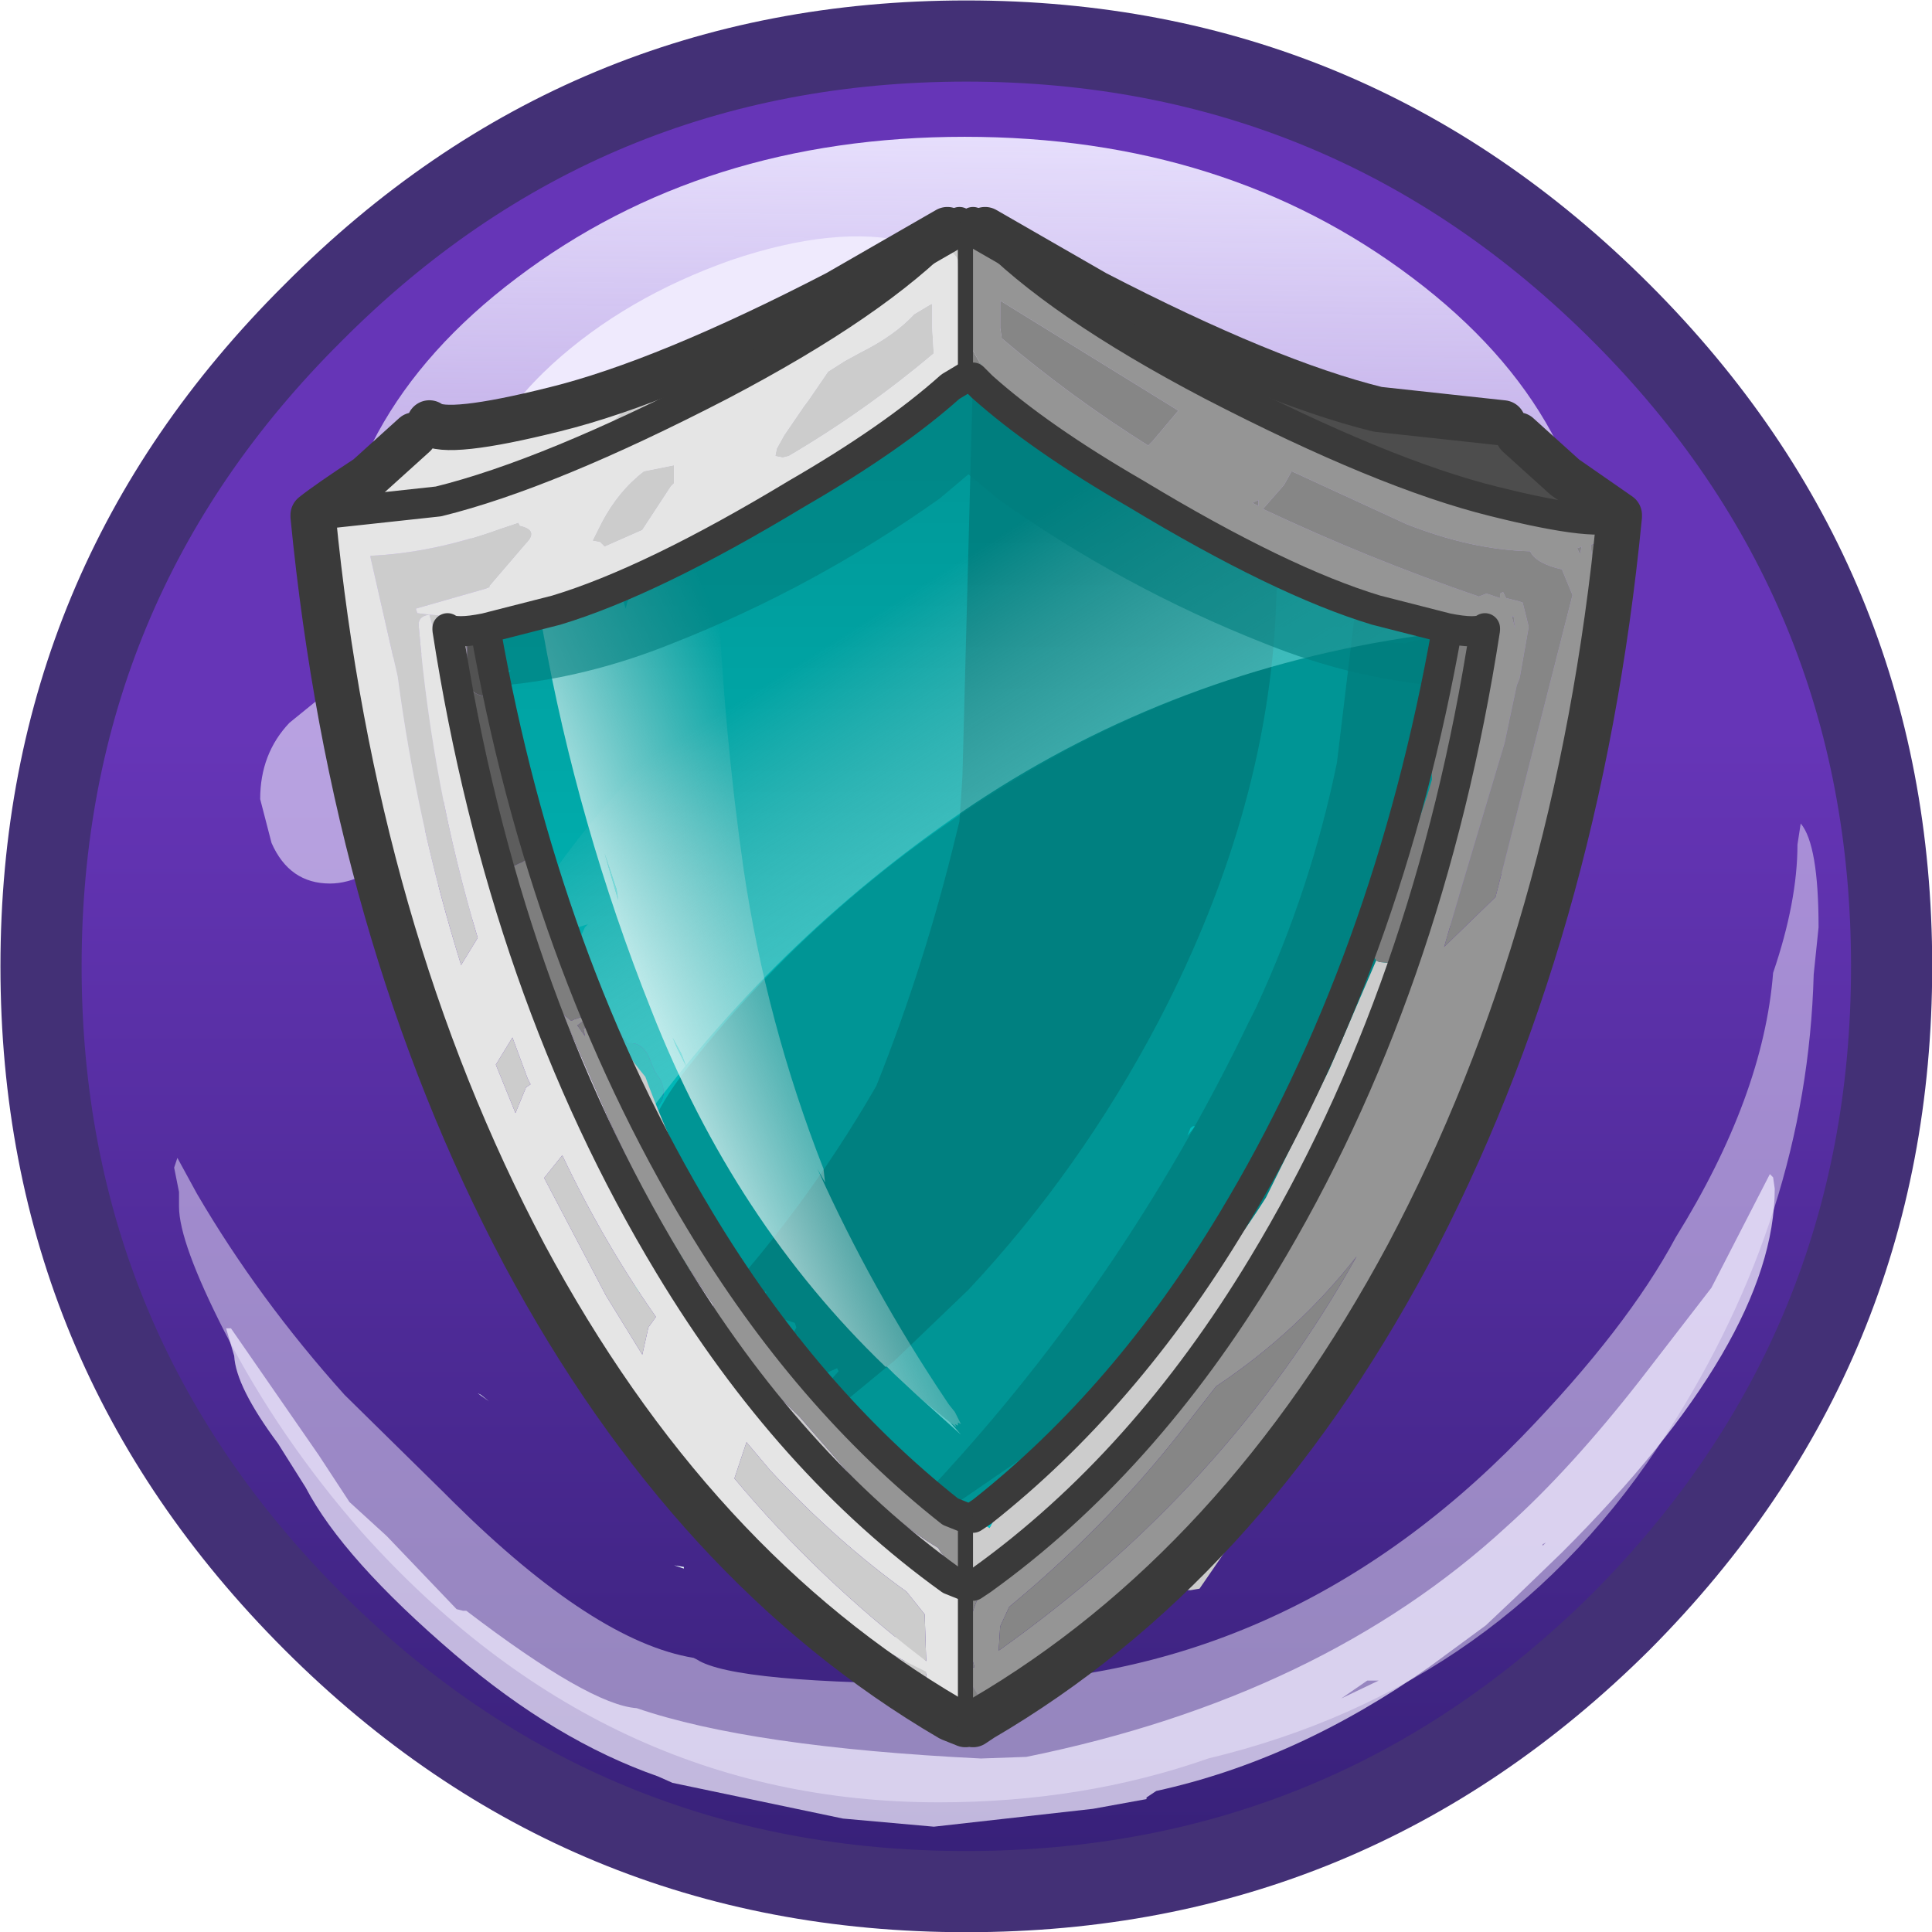 <?xml version="1.0" encoding="UTF-8" standalone="no"?>
<svg xmlns:ffdec="https://www.free-decompiler.com/flash" xmlns:xlink="http://www.w3.org/1999/xlink" ffdec:objectType="frame" height="43.5px" width="43.5px" xmlns="http://www.w3.org/2000/svg">
  <g transform="matrix(1.0, 0.0, 0.0, 1.0, 0.0, 0.0)">
    <filter id="filter0">
      <feColorMatrix in="SourceGraphic" result="filterResult0" type="matrix" values="0.309 0.609 0.082 0.0 0.157 0.309 0.609 0.082 0.0 0.157 0.309 0.609 0.082 0.0 0.157 0.0 0.0 0.0 1.0 0.0"/>
    </filter>
    <use ffdec:characterId="42" filter="url(#filter0)" height="59.5" transform="matrix(0.731, 0.0, 0.0, 0.731, 0.01, 0.01)" width="59.5" xlink:href="#sprite0"/>
    <filter id="filter1">
      <feColorMatrix in="SourceGraphic" result="filterResult1" type="matrix" values="0 0 0 0 0.4,0 0 0 0 0.4,0 0 0 0 0.4,0 0 0 1 0"/>
      <feConvolveMatrix divisor="16.0" in="filterResult1" kernelMatrix="1 1 1 1 1 1 1 1 1 1 1 1 1 1 1 1" order="4 4" result="filterResult2"/>
      <feComposite in="SourceGraphic" in2="filterResult2" operator="over" result="filterResult3"/>
    </filter>
    <use ffdec:characterId="189" filter="url(#filter1)" height="51.0" transform="matrix(0.68, 0.0, 0.0, 0.68, 6.54, 4.66)" width="44.75" xlink:href="#sprite1"/>
  </g>
  <defs>
    <g id="sprite0" transform="matrix(1.0, 0.0, 0.0, 1.0, 29.75, 29.75)">
      <use ffdec:characterId="41" height="59.5" transform="matrix(1.0, 0.0, 0.0, 1.0, -29.75, -29.75)" width="59.5" xlink:href="#shape0"/>
    </g>
    <g id="shape0" transform="matrix(1.0, 0.0, 0.0, 1.0, 29.75, 29.75)">
      <path d="M20.15 -20.15 Q28.5 -11.8 28.5 0.0 28.5 11.8 20.15 20.15 11.8 28.5 0.0 28.5 -11.8 28.5 -20.15 20.15 -28.5 11.8 -28.5 0.0 -28.5 -11.8 -20.15 -20.15 -11.8 -28.5 0.0 -28.5 11.8 -28.5 20.15 -20.15" fill="url(#gradient0)" fill-rule="evenodd" stroke="none"/>
      <path d="M-8.7 18.5 L-8.7 18.55 -9.0 18.45 -8.7 18.5 M-14.95 13.2 L-14.7 13.4 -15.05 13.15 -14.95 13.2" fill="#eafbfd" fill-rule="evenodd" stroke="none"/>
      <path d="M25.7 -4.4 Q26.25 -3.75 26.25 -1.2 L26.1 0.25 Q25.9 7.65 21.6 14.35 16.6 22.2 7.45 24.4 3.6 25.75 -0.85 25.75 -11.15 25.75 -18.6 17.45 -21.15 14.55 -22.85 11.25 -24.25 8.5 -24.25 7.4 L-24.25 6.95 -24.4 6.2 -24.3 5.9 -23.7 7.0 Q-21.8 10.25 -19.15 13.2 L-16.1 16.2 -15.8 16.5 Q-11.45 20.8 -8.4 21.3 L-8.3 21.35 Q-7.15 22.1 -0.25 22.1 9.7 22.1 17.1 14.5 20.35 11.15 21.85 8.35 24.55 4.0 24.85 0.2 25.6 -2.0 25.6 -3.75 L25.7 -4.4" fill="#efeafd" fill-opacity="0.498" fill-rule="evenodd" stroke="none"/>
      <path d="M22.95 9.9 L24.75 6.4 24.85 6.5 24.9 6.85 Q24.9 11.5 18.35 18.05 L16.9 19.45 16.0 20.3 14.3 21.55 Q10.2 24.45 5.85 25.4 L5.55 25.6 5.55 25.65 3.9 25.95 -1.0 26.5 -3.8 26.25 -9.05 25.15 -9.5 24.95 Q-12.65 23.85 -15.75 21.2 -19.2 18.25 -20.35 16.05 L-21.2 14.7 Q-22.5 12.95 -22.55 12.0 L-22.8 11.15 -22.65 11.15 -19.95 15.05 -19.0 16.5 -17.85 17.55 -15.7 19.8 -15.5 19.85 -15.4 19.85 Q-11.6 22.75 -10.15 22.85 -6.65 24.05 0.45 24.4 L1.85 24.35 Q10.95 22.5 16.65 17.25 18.6 15.5 20.75 12.75 L22.95 9.9 M17.75 17.85 L17.85 17.75 17.75 17.8 17.75 17.85 M12.7 22.0 L12.35 22.0 11.55 22.55 12.7 22.0" fill="#efeafd" fill-opacity="0.749" fill-rule="evenodd" stroke="none"/>
      <path d="M19.45 -10.75 Q19.45 -4.65 13.75 -0.3 8.0 4.0 -0.05 4.0 -8.1 4.0 -13.85 -0.3 -19.55 -4.65 -19.55 -10.75 -19.55 -16.9 -13.85 -21.2 -8.1 -25.55 -0.05 -25.55 8.0 -25.55 13.75 -21.2 19.45 -16.9 19.45 -10.75" fill="url(#gradient1)" fill-rule="evenodd" stroke="none"/>
      <path d="M0.85 -18.0 Q0.85 -15.85 -1.1 -13.0 -3.8 -9.0 -8.25 -9.0 L-11.55 -9.45 Q-13.75 -9.9 -14.7 -11.5 -15.35 -12.65 -15.25 -13.85 -15.25 -16.25 -12.75 -18.55 -10.5 -20.6 -7.25 -21.75 -4.0 -22.85 -1.75 -22.3 0.7 -21.65 0.75 -19.1 L0.85 -18.0" fill="#efeafd" fill-rule="evenodd" stroke="none"/>
      <path d="M-20.85 -7.5 L-19.25 -8.8 Q-18.6 -9.35 -17.75 -9.5 L-17.0 -9.6 Q-15.0 -9.8 -15.0 -7.35 L-15.85 -5.5 Q-16.65 -4.0 -17.3 -3.7 -18.55 -2.55 -19.6 -2.55 -20.85 -2.55 -21.4 -3.8 L-21.75 -5.15 Q-21.75 -6.55 -20.85 -7.5" fill="#efeafd" fill-opacity="0.6" fill-rule="evenodd" stroke="none"/>
      <path d="M19.3 -19.25 Q11.3 -27.25 0.0 -27.25 -11.3 -27.25 -19.25 -19.25 -27.25 -11.3 -27.25 0.0 -27.25 11.3 -19.25 19.3 -11.3 27.25 0.0 27.25 11.3 27.25 19.3 19.3 27.25 11.3 27.25 0.0 27.25 -11.3 19.3 -19.25 M0.0 -29.75 Q12.3 -29.75 21.05 -21.0 29.75 -12.3 29.75 0.0 29.75 12.3 21.05 21.05 12.3 29.75 0.0 29.75 -12.3 29.75 -21.0 21.05 -29.75 12.3 -29.75 0.0 -29.75 -12.3 -21.0 -21.0 -12.3 -29.75 0.0 -29.75" fill="#433076" fill-rule="evenodd" stroke="none"/>
    </g>
    <linearGradient gradientTransform="matrix(0.0, 0.035, -0.035, 0.0, 0.0, 0.0)" gradientUnits="userSpaceOnUse" id="gradient0" spreadMethod="pad" x1="-819.2" x2="819.2">
      <stop offset="0.376" stop-color="#6635b7"/>
      <stop offset="1.0" stop-color="#362077"/>
    </linearGradient>
    <linearGradient gradientTransform="matrix(-2.0E-4, 0.018, -0.018, -2.0E-4, -0.05, -10.75)" gradientUnits="userSpaceOnUse" id="gradient1" spreadMethod="pad" x1="-819.2" x2="819.2">
      <stop offset="0.0" stop-color="#e6defc"/>
      <stop offset="1.0" stop-color="#e6defc" stop-opacity="0.2"/>
    </linearGradient>
    <g id="sprite1" transform="matrix(1.0, 0.0, 0.0, 1.0, 0.75, 0.5)">
      <use ffdec:characterId="188" height="51.0" transform="matrix(1.0, 0.0, 0.0, 1.0, -0.75, -0.5)" width="44.75" xlink:href="#shape1"/>
    </g>
    <g id="shape1" transform="matrix(1.0, 0.0, 0.0, 1.0, 0.75, 0.5)">
      <path d="M11.4 29.3 L11.8 30.25 11.2 29.45 11.35 29.35 11.4 29.3 M11.0 29.1 L11.05 29.1 11.0 29.1" fill="#00b9b9" fill-rule="evenodd" stroke="none"/>
      <path d="M21.55 0.55 L21.9 0.8 21.9 1.2 21.85 1.25 21.75 1.35 21.55 1.3 21.55 1.25 19.5 2.65 18.15 3.45 Q18.65 2.55 19.6 1.85 L21.4 0.6 21.55 0.55 M22.1 43.05 L22.4 43.25 22.6 42.9 22.65 42.9 22.8 42.95 22.85 43.0 22.4 43.45 21.8 43.7 21.6 43.65 Q21.55 43.4 21.75 43.3 L22.1 43.05 M30.15 34.3 L31.55 32.3 33.65 28.05 35.5 23.8 Q37.15 19.1 37.9 14.35 L37.95 14.05 37.9 15.85 36.7 20.25 36.2 22.6 36.2 22.65 36.25 22.7 36.3 22.85 36.35 22.9 33.6 29.25 Q32.4 32.2 30.15 34.3 M4.6 7.5 Q4.95 7.75 4.6 7.75 4.3 7.8 4.55 7.55 L4.6 7.5 M4.35 7.55 L4.55 7.85 4.6 7.85 4.6 8.0 4.6 8.15 4.5 8.3 4.4 8.3 4.25 8.2 4.25 8.1 3.85 8.1 3.3 8.6 2.9 8.55 Q2.85 8.3 3.05 8.25 L3.45 7.95 Q3.2 7.65 3.65 7.45 L4.15 7.2 Q4.35 7.3 4.35 7.55 M1.45 10.35 L1.45 10.6 1.45 10.95 1.45 11.0 1.55 11.05 1.65 11.15 Q1.5 12.35 1.75 13.6 L2.25 16.25 2.15 16.65 Q1.8 16.65 1.8 16.2 L1.6 15.65 1.5 15.5 1.45 15.25 1.45 15.05 1.35 14.9 1.35 15.05 1.4 15.25 1.3 15.4 Q0.75 14.35 0.55 12.9 L0.4 9.9 Q0.4 9.7 0.55 9.65 L0.85 9.9 1.25 10.0 1.35 10.0 1.45 10.35 M17.15 45.1 L18.55 46.45 18.55 46.55 18.4 46.65 18.05 46.7 17.95 46.75 16.6 45.55 15.5 44.4 Q15.4 44.25 15.6 44.2 16.45 44.45 17.15 45.1 M20.0 47.3 L20.55 47.95 20.55 48.05 Q20.15 48.15 19.65 47.7 19.2 47.3 19.25 46.9 L19.3 46.8 20.0 47.3" fill="#cccccc" fill-rule="evenodd" stroke="none"/>
      <path d="M9.5 26.0 Q8.95 25.0 8.55 23.8 L8.2 22.75 Q7.45 21.1 7.25 19.7 L6.85 18.8 Q6.35 17.45 6.65 16.15 L5.95 14.85 5.5 13.5 8.1 13.15 Q11.2 12.7 12.9 10.5 L14.55 10.05 16.35 8.5 Q18.9 7.95 20.3 6.2 L21.5 5.45 22.05 5.5 Q22.7 6.7 24.8 7.8 L31.85 11.45 Q35.1 13.05 38.05 13.15 L38.0 13.45 37.95 13.75 37.95 14.05 37.9 14.35 Q37.15 19.1 35.5 23.8 L33.65 28.05 31.55 32.3 30.15 34.3 30.15 34.35 Q28.45 36.55 26.35 38.35 23.9 40.5 22.6 42.9 L22.4 43.25 22.1 43.05 Q17.15 39.7 13.75 34.05 L11.8 30.25 11.4 29.3 Q11.75 28.9 11.5 28.4 L11.3 28.1 11.2 27.85 Q10.95 27.1 10.4 27.2 L10.35 27.1 9.95 26.55 9.6 25.95 9.5 26.0" fill="url(#gradient2)" fill-rule="evenodd" stroke="none"/>
      <path d="M9.5 26.0 L9.6 25.95 9.95 26.55 10.35 27.1 10.4 27.2 Q10.95 27.1 11.2 27.85 L11.3 28.1 11.5 28.4 Q11.75 28.9 11.4 29.3 L11.35 29.35 11.2 29.45 10.9 29.25 Q10.65 29.0 11.0 29.1 10.45 28.75 10.2 27.9 L9.5 26.1 9.5 26.0 M11.0 29.1 L11.05 29.1 11.0 29.1" fill="#00acac" fill-rule="evenodd" stroke="none"/>
      <path d="M38.75 13.3 Q39.2 14.05 39.15 14.65 L39.15 14.75 Q38.95 15.5 37.7 15.9 L38.2 16.4 38.35 16.6 Q37.45 20.65 35.95 24.6 36.2 27.0 34.3 30.2 31.1 35.5 27.15 40.4 L24.65 43.15 24.15 43.05 23.05 42.7 22.4 42.9 22.2 42.9 22.1 43.0 20.25 41.95 Q18.65 41.65 16.7 38.7 L16.2 37.95 Q14.4 35.6 13.55 33.35 L13.15 34.05 Q12.55 35.25 11.55 34.45 L11.75 33.9 10.6 35.75 10.85 33.35 Q10.2 30.75 12.4 28.0 17.25 21.85 24.2 17.9 29.35 15.0 35.15 13.9 L36.15 13.95 38.75 13.3 M28.95 30.25 L29.2 29.95 Q29.15 29.9 29.05 30.0 L28.95 30.25" fill="#009595" fill-rule="evenodd" stroke="none"/>
      <path d="M11.45 28.9 L11.45 28.95 11.25 29.0 11.0 28.85 10.85 28.7 Q10.65 28.4 10.75 28.2 L10.75 28.05 10.85 28.0 11.0 27.95 11.4 28.3 11.45 28.9" fill="#00acac" fill-rule="evenodd" stroke="none"/>
      <path d="M36.65 12.85 L36.95 12.85 36.9 13.35 37.1 13.3 Q37.4 21.55 33.05 29.9 29.35 36.95 23.3 41.05 L20.9 42.7 Q20.45 43.0 20.15 42.55 L20.4 42.35 20.15 42.25 Q26.75 35.3 31.0 26.45 L31.25 25.95 Q33.05 22.05 33.9 17.9 L34.55 12.5 Q34.6 11.9 35.15 11.8 35.85 11.8 35.85 12.45 35.9 13.15 36.65 12.85" fill="#007575" fill-opacity="0.6" fill-rule="evenodd" stroke="none"/>
      <path d="M31.5 11.05 Q31.55 10.7 31.9 10.6 L31.9 11.9 31.95 12.1 31.9 12.2 Q31.75 19.25 28.0 26.45 25.4 31.4 21.7 35.35 L19.25 37.7 17.25 39.35 16.8 39.25 17.15 38.85 16.5 39.05 17.4 38.05 17.35 37.95 16.9 38.15 Q16.3 38.05 16.2 37.55 L16.05 36.85 15.95 36.85 15.9 36.8 16.0 36.6 15.95 36.45 15.65 36.35 15.05 37.0 Q14.75 37.35 14.4 37.15 L14.2 37.25 13.8 37.15 15.0 35.65 15.0 35.4 13.05 36.55 12.9 36.35 Q16.2 32.85 18.65 28.6 20.25 24.6 21.3 20.25 L21.4 19.85 21.5 18.35 21.85 5.0 21.85 4.95 Q21.85 4.65 22.15 4.65 L22.45 5.5 22.4 4.7 Q22.35 4.4 22.7 4.35 L22.75 4.55 23.05 4.35 23.7 7.2 Q24.15 6.55 24.9 6.8 25.4 6.9 25.8 6.55 L26.0 6.45 Q27.0 8.0 28.7 9.2 30.15 10.2 31.45 11.4 L31.5 11.05" fill="#007171" fill-opacity="0.6" fill-rule="evenodd" stroke="none"/>
      <path d="M36.2 13.65 L36.3 13.55 Q35.15 21.15 31.85 28.2 28.55 35.2 22.85 40.7 L22.2 40.85 25.7 37.05 Q29.2 31.9 31.95 25.95 34.5 20.3 35.25 14.15 L35.3 14.05 35.3 13.6 Q35.35 13.3 35.6 13.35 35.65 13.8 35.8 13.6 36.0 13.25 36.15 13.5 L36.2 13.6 36.2 13.65" fill="url(#gradient3)" fill-rule="evenodd" stroke="none"/>
      <path d="M22.05 10.75 L22.1 10.7 21.9 10.8 22.05 10.75 M25.8 8.85 L26.55 8.5 26.9 8.55 27.05 8.6 Q29.05 10.25 31.65 11.15 L36.65 12.9 37.0 13.2 Q37.35 13.6 36.6 13.7 28.55 14.85 21.9 19.25 15.55 23.5 11.0 29.65 10.4 29.2 10.8 28.6 9.0 26.65 9.0 24.6 L9.55 26.0 9.0 24.35 8.8 23.8 9.0 23.35 9.1 23.25 8.6 23.4 Q8.75 22.9 8.45 22.7 L8.1 22.4 7.85 22.15 7.5 22.1 8.05 21.4 Q10.65 17.75 14.4 14.95 19.25 11.35 24.75 8.65 25.25 8.4 25.8 8.25 L26.0 8.15 26.0 8.2 26.55 8.1 25.95 8.45 25.8 8.85" fill="url(#gradient4)" fill-rule="evenodd" stroke="none"/>
      <path d="M21.1 39.75 L21.45 40.15 20.0 38.85 21.1 39.75 M8.3 13.0 L8.3 13.1 8.2 13.15 8.2 13.1 8.3 13.0 M11.9 27.0 L12.2 27.55 12.35 27.95 12.05 27.35 11.9 27.0 M10.05 22.1 L10.1 22.45 9.65 20.9 10.05 22.1" fill="#ccffff" fill-opacity="0.498" fill-rule="evenodd" stroke="none"/>
      <path d="M20.0 38.85 L19.25 38.15 19.0 37.9 18.95 37.9 Q13.95 33.1 11.2 26.1 8.75 19.95 7.6 13.5 L7.6 13.35 Q7.6 13.1 7.75 13.05 L7.65 12.4 7.9 12.35 7.95 12.5 8.85 12.15 10.0 11.65 10.35 12.8 10.4 12.6 Q10.55 12.2 10.8 12.1 L11.0 12.15 11.1 12.05 11.1 11.9 Q11.15 11.6 11.45 11.6 L11.45 11.8 11.7 11.6 11.75 11.8 12.0 11.7 12.1 11.65 12.25 11.7 12.65 10.85 12.75 10.75 12.85 11.45 13.0 11.2 13.05 11.2 13.05 10.9 Q13.1 10.65 13.35 10.7 L13.4 11.4 13.4 12.1 Q13.6 16.85 14.25 21.4 15.0 26.5 16.9 31.35 L16.95 31.8 16.7 31.35 Q18.5 35.35 20.95 39.0 L21.05 39.15 21.25 39.4 21.45 39.8 21.35 39.75 21.35 39.85 21.25 39.8 21.3 39.9 21.1 39.75 20.0 38.85 M8.3 13.0 L8.35 12.9 8.0 12.7 8.1 13.2 8.15 13.25 8.15 12.9 8.2 13.1 8.2 13.15 8.3 13.1 8.3 13.0 M10.05 22.1 L9.65 20.9 10.1 22.45 10.05 22.1 M11.9 27.0 L12.05 27.35 12.35 27.95 12.2 27.55 11.9 27.0" fill="url(#gradient5)" fill-rule="evenodd" stroke="none"/>
      <path d="M21.3 4.8 L21.7 5.15 22.1 4.8 22.4 4.9 Q22.75 5.05 22.6 5.3 L22.5 5.4 Q23.3 5.55 22.9 6.25 L22.8 6.4 25.9 8.4 Q29.9 11.15 34.7 12.15 37.85 12.85 37.2 14.85 L36.85 14.85 37.35 15.25 37.2 15.35 Q34.35 15.1 31.5 13.95 26.8 12.1 22.65 9.15 L21.7 8.35 20.75 9.15 Q16.6 12.1 11.9 13.95 9.05 15.1 6.2 15.35 L6.05 15.25 6.55 14.85 6.2 14.85 Q5.55 12.85 8.7 12.15 13.5 11.15 17.5 8.4 L20.6 6.4 20.5 6.25 Q20.1 5.55 20.9 5.4 L20.8 5.3 Q20.65 5.05 21.0 4.9 L21.3 4.8" fill="#007e7e" fill-opacity="0.6" fill-rule="evenodd" stroke="none"/>
      <path d="M41.0 8.35 L41.8 8.8 Q43.1 9.6 43.05 11.25 L42.6 11.6 42.55 11.5 42.5 11.4 42.65 11.3 42.9 11.1 42.95 10.85 43.0 10.75 42.85 10.55 42.8 10.55 42.45 10.25 42.2 10.2 42.2 10.15 42.2 10.2 37.9 8.75 39.2 8.95 39.8 9.25 Q41.1 9.8 41.85 9.05 L41.65 8.85 41.1 8.6 41.0 8.35 M42.5 13.65 Q42.95 18.15 40.9 23.5 37.6 32.25 32.65 40.45 L29.35 45.25 29.05 45.3 28.8 45.3 28.15 45.15 23.8 48.45 23.2 48.8 26.1 46.25 Q31.3 42.45 34.75 36.6 40.5 26.8 42.25 15.5 L42.4 14.7 42.45 14.0 42.5 13.65 M21.95 48.95 L21.4 49.05 21.35 49.05 21.65 46.85 21.35 44.95 21.15 44.9 20.9 44.9 20.75 44.9 20.5 45.0 20.45 45.0 14.6 38.2 Q8.55 30.85 6.3 21.65 L6.3 21.55 6.3 21.5 6.4 21.45 6.95 23.75 Q7.35 25.4 8.3 26.25 L8.4 26.5 8.3 26.6 8.25 26.8 8.5 26.75 9.7 29.5 Q11.2 32.9 13.25 35.85 13.4 36.9 14.5 38.0 L16.1 39.55 17.8 41.5 Q19.2 43.0 20.7 43.9 21.0 44.45 21.55 44.6 L21.6 44.45 21.65 44.1 21.7 44.05 21.7 43.95 21.65 43.6 21.55 43.45 Q21.7 43.25 21.3 43.2 L21.05 42.85 19.65 41.9 19.55 41.95 19.65 42.1 Q16.7 39.15 14.25 35.45 12.55 32.8 11.2 30.05 9.6 26.8 8.3 23.45 L8.1 22.65 8.0 22.2 8.2 22.75 8.55 23.8 Q9.45 26.45 11.0 28.3 12.1 31.3 13.75 34.05 17.25 39.85 22.4 43.25 23.7 40.65 26.35 38.35 29.4 35.7 31.55 32.3 L33.65 28.05 35.2 24.45 35.3 24.5 35.8 24.55 35.55 25.2 Q31.9 36.45 23.1 44.2 L22.35 45.0 21.6 45.65 21.75 46.45 21.8 47.5 21.65 48.6 21.65 48.7 21.9 48.9 21.95 48.95 M20.55 48.95 Q19.1 48.65 18.0 46.8 L17.95 46.7 Q19.05 47.4 20.3 48.0 20.3 48.6 20.55 48.95 M15.55 45.0 L15.3 45.0 14.35 43.95 15.55 45.0 M6.9 6.6 Q7.35 6.3 7.75 6.15 L7.9 6.25 6.9 6.6 M9.95 5.65 Q12.5 4.7 15.35 4.0 L16.4 3.75 16.05 3.9 10.9 6.6 9.85 7.0 9.25 7.25 10.6 5.95 10.5 5.85 9.95 5.65 M21.3 1.15 L21.35 1.1 21.35 1.25 21.3 1.15 M22.6 0.8 L22.7 0.75 25.2 2.0 26.15 2.8 31.9 4.8 35.0 6.05 32.75 5.25 32.75 5.3 32.45 5.35 32.4 5.35 31.65 5.1 31.65 5.15 31.45 5.15 31.4 5.2 31.2 5.3 31.1 5.5 31.2 5.85 27.25 3.8 Q25.45 2.65 23.8 1.85 L22.8 1.25 22.6 0.8 M33.5 12.2 L31.85 11.45 24.8 7.8 Q22.7 6.7 22.05 5.5 L21.5 5.45 20.3 6.2 Q19.25 7.5 17.5 8.15 L18.8 7.35 Q20.25 6.4 20.75 5.4 L20.9 5.4 21.6 4.5 22.0 5.05 22.95 5.95 23.8 6.55 23.95 6.65 26.1 8.15 27.5 9.05 29.3 10.05 33.5 12.2 M15.95 9.0 L14.55 10.05 12.9 10.5 Q11.2 12.7 8.1 13.15 L5.5 13.5 5.95 14.85 6.65 16.15 Q6.35 17.45 6.85 18.8 L7.25 19.7 7.45 20.7 6.8 19.2 6.65 18.65 6.3 16.8 6.2 16.2 6.15 16.05 Q5.95 14.8 5.4 13.8 L5.35 13.95 5.3 13.5 5.25 13.8 5.1 13.5 5.05 13.55 5.1 14.65 5.1 14.9 5.15 15.3 5.35 16.9 5.4 17.25 5.85 18.95 5.9 19.2 6.0 19.5 6.2 20.5 6.3 20.8 6.1 20.85 3.85 13.0 Q7.05 13.3 10.2 11.75 L13.2 10.25 13.85 10.0 15.95 9.0 M20.4 2.75 L20.5 2.7 20.5 3.5 20.55 4.35 Q18.3 6.25 15.75 7.75 L15.55 7.8 15.3 7.75 15.35 7.5 15.6 7.05 16.25 6.1 16.4 5.9 17.05 4.95 17.6 4.6 18.15 4.3 Q19.25 3.75 19.9 3.05 L20.4 2.75 M38.0 13.65 L38.0 13.45 38.05 13.35 39.0 13.25 39.05 13.3 38.3 16.2 38.2 13.85 38.15 13.75 38.0 13.75 38.0 13.65 M35.95 24.1 Q36.0 23.1 36.4 22.1 L37.05 19.9 37.15 19.7 37.4 19.3 35.95 24.1 M1.9 11.1 L1.9 11.05 Q4.0 10.95 6.2 10.15 L6.8 9.95 6.85 10.05 Q7.5 10.2 7.05 10.65 L5.85 12.05 5.85 12.1 3.4 12.8 3.45 12.95 3.85 13.0 Q3.45 13.05 3.5 13.4 3.95 18.7 5.45 23.7 L4.9 24.6 Q3.45 19.95 2.8 15.05 L1.9 11.1 M11.95 8.05 L11.95 8.45 11.95 8.65 11.85 8.75 10.9 10.2 9.65 10.75 9.5 10.6 9.25 10.55 9.55 9.95 Q10.1 8.9 10.95 8.25 L11.95 8.05 M6.15 21.05 L6.35 21.05 6.35 21.2 6.4 21.3 6.25 21.4 6.15 21.05 M6.15 20.9 L6.3 20.9 6.15 21.0 6.15 20.9 M11.35 36.25 L11.1 36.6 10.9 37.5 9.7 35.55 7.65 31.65 8.25 30.9 Q9.6 33.75 11.35 36.25 M13.95 41.6 L14.35 40.4 15.15 41.35 Q17.35 43.7 19.65 45.35 L20.25 46.1 20.3 47.65 Q16.75 44.95 13.95 41.6 M7.05 28.65 L6.7 29.5 6.05 27.9 6.6 27.0 7.1 28.35 7.2 28.55 7.05 28.65" fill="#cccccc" fill-rule="evenodd" stroke="none"/>
      <path d="M37.9 8.75 L42.2 10.2 42.2 10.15 42.2 10.2 42.45 10.25 42.8 10.55 42.3 10.7 42.5 12.2 42.5 13.65 42.45 14.0 42.4 14.7 42.25 15.5 Q40.5 26.8 34.75 36.6 31.3 42.45 26.1 46.25 L22.5 48.5 22.4 48.85 22.25 48.65 22.0 48.75 21.85 48.5 21.8 48.05 21.85 47.85 21.9 47.85 21.8 47.5 21.75 46.45 Q21.85 45.7 22.35 45.0 L23.1 44.2 Q31.9 36.45 35.55 25.2 L35.8 24.55 35.95 24.1 37.4 19.3 38.3 16.2 39.05 13.3 39.1 13.25 39.0 13.25 38.05 13.35 37.95 13.35 Q36.25 13.35 34.35 12.55 L33.5 12.2 29.3 10.05 26.1 8.15 23.95 6.65 23.8 6.55 Q22.4 5.45 21.75 4.05 L21.7 3.95 21.4 2.5 21.35 1.25 21.35 1.1 21.35 0.95 21.45 0.8 21.6 0.75 21.85 0.65 22.8 1.25 23.8 1.85 Q25.45 2.65 27.25 3.8 L31.2 5.85 31.8 6.15 Q34.75 7.6 37.9 8.75 M41.85 10.8 L41.95 11.0 42.0 10.75 41.85 10.8 M41.35 11.5 L41.15 11.45 Q40.45 11.25 40.3 10.9 38.35 10.85 36.2 10.0 L32.4 8.25 32.15 8.7 31.45 9.5 Q34.95 11.15 38.6 12.4 L38.85 12.3 39.3 12.45 39.3 12.3 39.4 12.25 39.5 12.45 39.9 12.55 40.05 12.6 40.25 13.4 39.95 15.1 39.85 15.35 39.45 17.25 38.05 21.95 37.45 24.0 39.15 22.35 41.7 12.35 41.35 11.5 M31.3 9.4 L31.3 9.2 31.1 9.3 31.3 9.4 M22.75 2.95 L22.75 3.3 22.75 3.5 22.8 3.85 Q25.1 5.8 27.65 7.4 L27.8 7.25 28.6 6.3 28.65 6.25 28.5 6.15 22.75 2.6 22.75 2.95 M39.75 13.05 L39.7 13.05 39.7 13.1 39.8 13.45 39.75 13.05 M6.65 18.65 L6.8 19.2 6.7 18.95 6.65 18.65 M8.3 26.25 L8.55 26.45 8.65 26.4 8.95 26.3 8.85 26.15 8.3 23.45 Q9.6 26.8 11.2 30.05 12.55 32.8 14.25 35.45 16.7 39.15 19.65 42.1 L19.55 41.95 19.65 41.9 21.05 42.85 21.3 43.2 Q21.7 43.25 21.55 43.45 L21.65 43.6 21.7 43.95 21.7 44.05 21.65 44.1 21.6 44.45 21.55 44.6 Q21.0 44.45 20.7 43.9 19.2 43.0 17.8 41.5 L16.1 39.55 14.5 38.0 Q13.4 36.9 13.25 35.85 11.2 32.9 9.7 29.5 L8.5 26.75 8.25 26.8 8.3 26.6 8.4 26.5 8.3 26.25 M8.95 26.45 L8.75 26.6 9.0 26.95 8.95 26.7 9.0 26.7 9.0 26.4 8.95 26.45 M28.65 40.15 Q26.2 43.25 23.05 45.85 L22.75 46.5 22.7 47.3 Q30.25 41.95 34.55 34.25 32.6 36.75 29.9 38.55 L28.65 40.15" fill="#959595" fill-rule="evenodd" stroke="none"/>
      <path d="M7.45 20.7 L8.0 22.2 8.1 22.65 8.3 23.45 8.85 26.15 8.95 26.3 8.65 26.4 8.55 26.45 8.3 26.25 Q7.35 25.4 6.95 23.75 L6.4 21.45 6.8 21.25 Q7.25 21.1 7.1 20.7 L7.05 20.7 7.05 20.6 6.9 20.15 6.85 20.0 6.7 18.95 6.8 19.2 7.45 20.7 M35.2 24.45 L35.1 24.3 36.9 18.95 37.05 18.45 Q36.95 17.45 37.2 16.25 L37.75 13.45 37.95 13.35 38.0 13.65 38.0 13.75 38.15 13.75 38.2 13.85 38.3 16.2 37.4 19.3 37.15 19.7 37.05 19.9 36.4 22.1 Q36.0 23.1 35.95 24.1 L35.8 24.55 35.3 24.5 35.2 24.45 M6.3 20.8 L6.2 20.5 6.0 19.5 5.9 19.2 5.85 18.95 6.05 19.4 6.05 19.45 6.05 19.55 6.1 19.65 6.1 19.75 6.25 20.2 6.35 20.35 6.35 20.55 6.4 20.75 6.3 20.8 M5.25 13.8 L5.3 13.5 5.35 13.95 5.4 13.8 Q5.95 14.8 6.15 16.05 L6.2 16.2 5.65 14.6 5.6 14.5 5.4 14.0 5.35 13.95 5.25 13.8 M6.35 21.05 L6.5 21.05 Q6.3 21.15 6.6 21.15 L6.4 21.3 6.35 21.2 6.35 21.05 M8.95 26.45 L9.0 26.4 9.0 26.7 8.95 26.7 9.0 26.95 8.75 26.6 8.95 26.45" fill="#7e7e7e" fill-rule="evenodd" stroke="none"/>
      <path d="M6.1 20.85 L6.3 20.8 6.4 20.75 6.35 20.55 6.35 20.35 6.25 20.2 6.1 19.75 6.1 19.65 6.05 19.55 6.05 19.45 6.05 19.4 5.85 18.95 5.4 17.25 5.35 16.9 5.15 15.3 Q5.25 15.65 5.7 15.7 L5.75 15.6 5.65 14.65 5.65 14.6 6.2 16.2 6.3 16.8 6.65 18.65 6.7 18.95 6.85 20.0 6.9 20.15 7.05 20.6 7.05 20.7 7.1 20.7 Q7.25 21.1 6.8 21.25 L6.4 21.45 6.3 21.5 6.3 21.55 6.25 21.4 6.4 21.3 6.6 21.15 Q6.3 21.15 6.5 21.05 L6.35 21.05 6.15 21.05 6.15 21.0 6.3 20.9 6.15 20.9 6.1 20.85 M5.1 14.65 L5.05 13.55 5.1 13.5 5.25 13.8 5.35 13.95 5.4 14.0 5.3 13.9 Q5.15 13.85 5.1 14.0 L5.1 14.65" fill="#5d5d5d" fill-rule="evenodd" stroke="none"/>
      <path d="M5.15 15.3 L5.1 14.9 5.1 14.65 5.1 14.0 Q5.15 13.85 5.3 13.9 L5.4 14.0 5.6 14.5 5.65 14.6 5.65 14.65 5.75 15.6 5.7 15.7 Q5.25 15.65 5.15 15.3" fill="#525252" fill-rule="evenodd" stroke="none"/>
      <path d="M35.0 6.05 L37.1 6.45 Q38.55 6.65 39.7 7.4 38.2 6.9 36.7 6.55 L32.4 5.35 32.45 5.35 32.75 5.3 32.75 5.25 35.0 6.05" fill="#717171" fill-rule="evenodd" stroke="none"/>
      <path d="M41.0 8.35 L41.1 8.6 41.65 8.85 41.85 9.05 Q41.1 9.8 39.8 9.25 L39.2 8.95 37.9 8.75 Q34.75 7.6 31.8 6.15 L31.2 5.85 31.1 5.5 31.2 5.3 31.4 5.2 31.45 5.15 31.65 5.15 31.65 5.1 32.4 5.35 36.7 6.55 Q38.2 6.9 39.7 7.4 L39.75 7.4 Q40.6 7.7 41.0 8.35" fill="#4d4d4d" fill-rule="evenodd" stroke="none"/>
      <path d="M42.8 10.55 L42.85 10.55 43.0 10.75 42.95 10.85 42.9 11.1 42.65 11.3 42.5 11.4 42.55 11.5 42.6 11.6 42.6 11.85 42.6 11.95 42.55 12.05 42.5 12.2 42.3 10.7 42.8 10.55 M23.2 48.8 L22.25 49.5 21.95 48.95 21.9 48.9 21.65 48.7 21.65 48.6 21.8 47.5 21.9 47.85 21.85 47.85 21.8 48.05 21.85 48.5 22.0 48.75 22.25 48.65 22.4 48.85 22.5 48.5 26.1 46.25 23.2 48.8 M21.6 0.75 L21.7 0.7 21.85 0.6 21.95 0.6 22.15 0.5 Q22.45 0.55 22.6 0.8 L22.8 1.25 21.85 0.65 21.6 0.75 M41.35 11.5 L41.7 12.35 39.15 22.35 37.45 24.0 38.05 21.95 39.45 17.25 39.85 15.35 39.95 15.1 40.25 13.4 40.05 12.6 39.9 12.55 39.5 12.45 39.4 12.25 39.3 12.3 39.3 12.45 38.85 12.3 38.6 12.4 Q34.95 11.15 31.45 9.5 L32.15 8.7 32.4 8.25 36.2 10.0 Q38.35 10.85 40.3 10.9 40.45 11.25 41.15 11.45 L41.35 11.5 M41.85 10.8 L42.0 10.75 41.95 11.0 41.85 10.8 M29.3 10.05 L27.5 9.05 26.1 8.15 29.3 10.05 M23.8 6.55 L22.95 5.95 22.0 5.05 21.6 4.5 21.75 4.05 Q22.4 5.45 23.8 6.55 M31.3 9.4 L31.1 9.3 31.3 9.2 31.3 9.4 M22.75 2.95 L22.75 2.6 28.5 6.15 28.65 6.25 28.6 6.3 27.8 7.25 27.65 7.4 Q25.1 5.8 22.8 3.85 L22.75 3.5 22.75 3.3 22.75 2.95 M39.75 13.05 L39.8 13.45 39.7 13.1 39.7 13.05 39.75 13.05 M39.05 13.3 L39.0 13.25 39.1 13.25 39.05 13.3 M28.65 40.15 L29.9 38.55 Q32.6 36.75 34.55 34.25 30.25 41.95 22.7 47.3 L22.75 46.5 23.05 45.85 Q26.2 43.25 28.65 40.15 M21.75 46.45 L21.6 45.65 22.35 45.0 Q21.85 45.7 21.75 46.45" fill="#868686" fill-rule="evenodd" stroke="none"/>
      <path d="M21.35 49.05 L21.3 49.1 Q21.2 49.35 20.9 49.35 L20.55 48.95 Q20.3 48.6 20.3 48.0 19.05 47.4 17.95 46.7 L15.55 45.0 14.35 43.95 Q11.7 41.5 9.65 38.25 3.7 28.9 1.4 18.0 0.7 14.6 0.65 11.05 L0.0 11.0 Q0.3 9.6 2.2 9.1 2.1 7.35 4.4 7.1 L6.9 6.6 7.9 6.25 8.75 5.9 9.25 5.65 9.85 5.65 9.95 5.65 10.5 5.85 10.6 5.95 9.25 7.25 9.85 7.0 10.9 6.6 16.05 3.9 16.4 3.75 Q18.45 2.65 20.2 1.2 L20.3 1.15 20.3 0.8 20.35 0.7 20.5 0.6 20.75 0.55 20.75 0.5 21.3 1.15 21.35 1.25 21.4 2.5 21.7 3.95 21.75 4.05 21.6 4.5 20.9 5.4 20.75 5.4 Q20.25 6.4 18.8 7.35 L17.5 8.15 15.95 9.0 13.85 10.0 13.2 10.25 10.2 11.75 Q7.05 13.3 3.85 13.0 L6.1 20.85 6.15 20.9 6.15 21.0 6.15 21.05 6.25 21.4 6.3 21.55 6.3 21.65 Q8.55 30.85 14.6 38.2 L20.45 45.0 20.5 45.0 20.75 44.9 20.9 44.9 21.15 44.9 21.35 44.95 21.65 46.85 21.35 49.05 M20.4 2.75 L19.9 3.05 Q19.25 3.75 18.15 4.3 L17.6 4.6 17.05 4.95 16.4 5.9 16.25 6.1 15.6 7.05 15.35 7.5 15.3 7.75 15.55 7.8 15.75 7.75 Q18.3 6.25 20.55 4.35 L20.5 3.5 20.5 2.7 20.4 2.75 M11.95 8.05 L10.95 8.25 Q10.1 8.9 9.55 9.95 L9.25 10.55 9.5 10.6 9.65 10.75 10.9 10.2 11.85 8.75 11.95 8.65 11.95 8.45 11.95 8.05 M1.9 11.1 L2.8 15.05 Q3.45 19.95 4.9 24.6 L5.45 23.7 Q3.95 18.7 3.5 13.4 3.45 13.05 3.85 13.0 L3.45 12.95 3.4 12.8 5.85 12.1 5.85 12.05 7.05 10.65 Q7.5 10.2 6.85 10.05 L6.8 9.95 6.2 10.15 Q4.0 10.95 1.9 11.05 L1.9 11.1 M11.35 36.25 Q9.6 33.75 8.25 30.9 L7.65 31.65 9.7 35.55 10.9 37.5 11.1 36.6 11.35 36.25 M7.05 28.65 L7.2 28.55 7.1 28.35 6.6 27.0 6.05 27.9 6.7 29.5 7.05 28.65 M13.95 41.6 Q16.75 44.95 20.3 47.65 L20.25 46.1 19.65 45.35 Q17.35 43.7 15.15 41.35 L14.35 40.4 13.95 41.6" fill="#e5e5e5" fill-rule="evenodd" stroke="none"/>
      <path d="M43.25 9.75 Q41.9 23.55 36.25 34.2 30.7 44.55 22.15 49.55 L21.85 49.75 M43.25 9.7 L41.45 8.45 39.9 7.05 M39.4 6.65 L35.25 6.2 Q31.6 5.3 25.9 2.35 L22.25 0.25 M0.0 9.75 Q1.35 23.55 7.0 34.2 12.55 44.55 21.1 49.55 L21.6 49.75 M21.0 0.25 L17.35 2.35 Q11.65 5.3 8.0 6.2 4.4 7.1 3.85 6.65 M0.0 9.7 Q0.5 9.3 1.8 8.45 L3.35 7.05" fill="none" stroke="#3a3a3a" stroke-linecap="round" stroke-linejoin="round" stroke-width="1.5"/>
      <path d="M43.25 9.7 L43.25 9.75 M22.25 0.25 Q24.6 2.7 29.75 5.4 35.45 8.35 39.1 9.25 42.7 10.15 43.25 9.7 M21.85 0.0 L22.15 0.2 22.25 0.25 M21.4 0.0 L21.1 0.2 21.0 0.25 Q18.65 2.7 13.5 5.4 7.8 8.35 4.15 9.25 L0.0 9.7 0.0 9.75 M21.6 45.15 L21.1 44.95 Q15.75 41.1 11.8 34.55 6.3 25.45 4.45 13.5 L4.45 13.45 Q4.7 13.65 5.7 13.45 L8.05 12.85 Q11.2 11.9 16.0 9.0 19.2 7.15 21.1 5.45 L21.6 5.15 M21.85 5.15 L22.15 5.45 Q24.05 7.15 27.25 9.0 32.05 11.9 35.2 12.85 L37.55 13.45 Q38.55 13.65 38.8 13.45 L38.8 13.5 Q36.95 25.45 31.45 34.55 27.5 41.1 22.15 44.95 L21.85 45.15 M37.55 13.45 Q35.6 24.5 30.45 33.05 26.9 38.95 22.15 42.7 L21.85 42.9 M21.6 42.9 L21.1 42.7 Q16.35 38.95 12.8 33.05 7.65 24.5 5.7 13.45" fill="none" stroke="#3a3a3a" stroke-linecap="round" stroke-linejoin="round" stroke-width="1.0"/>
      <path d="M21.6 49.75 L21.6 45.15 21.6 42.9 M21.6 5.15 L21.6 0.2" fill="none" stroke="#3a3a3a" stroke-linecap="round" stroke-linejoin="round" stroke-width="0.5"/>
    </g>
    <linearGradient gradientTransform="matrix(0.0, -0.023, 0.023, 0.0, 21.75, 24.35)" gradientUnits="userSpaceOnUse" id="gradient2" spreadMethod="pad" x1="-819.2" x2="819.2">
      <stop offset="0.0" stop-color="#00cccc"/>
      <stop offset="1.0" stop-color="#009595"/>
    </linearGradient>
    <linearGradient gradientTransform="matrix(0.0, 0.0, 0.0, 0.0, 0.0, 0.0)" gradientUnits="userSpaceOnUse" id="gradient3" spreadMethod="pad" x1="-819.2" x2="819.2">
      <stop offset="0.0" stop-color="#f0fbfb" stop-opacity="0.749"/>
      <stop offset="1.0" stop-color="#d6d6d6" stop-opacity="0.0"/>
    </linearGradient>
    <linearGradient gradientTransform="matrix(-0.003, -0.005, 0.011, -0.007, 21.4, 16.85)" gradientUnits="userSpaceOnUse" id="gradient4" spreadMethod="pad" x1="-819.2" x2="819.2">
      <stop offset="0.0" stop-color="#66d0d0" stop-opacity="0.6"/>
      <stop offset="1.0" stop-color="#d6d6d6" stop-opacity="0.0"/>
    </linearGradient>
    <linearGradient gradientTransform="matrix(0.004, -0.002, 0.005, 0.012, 16.4, 29.85)" gradientUnits="userSpaceOnUse" id="gradient5" spreadMethod="pad" x1="-819.2" x2="819.2">
      <stop offset="0.0" stop-color="#f0fbfb" stop-opacity="0.749"/>
      <stop offset="1.0" stop-color="#d6d6d6" stop-opacity="0.0"/>
    </linearGradient>
  </defs>
</svg>
